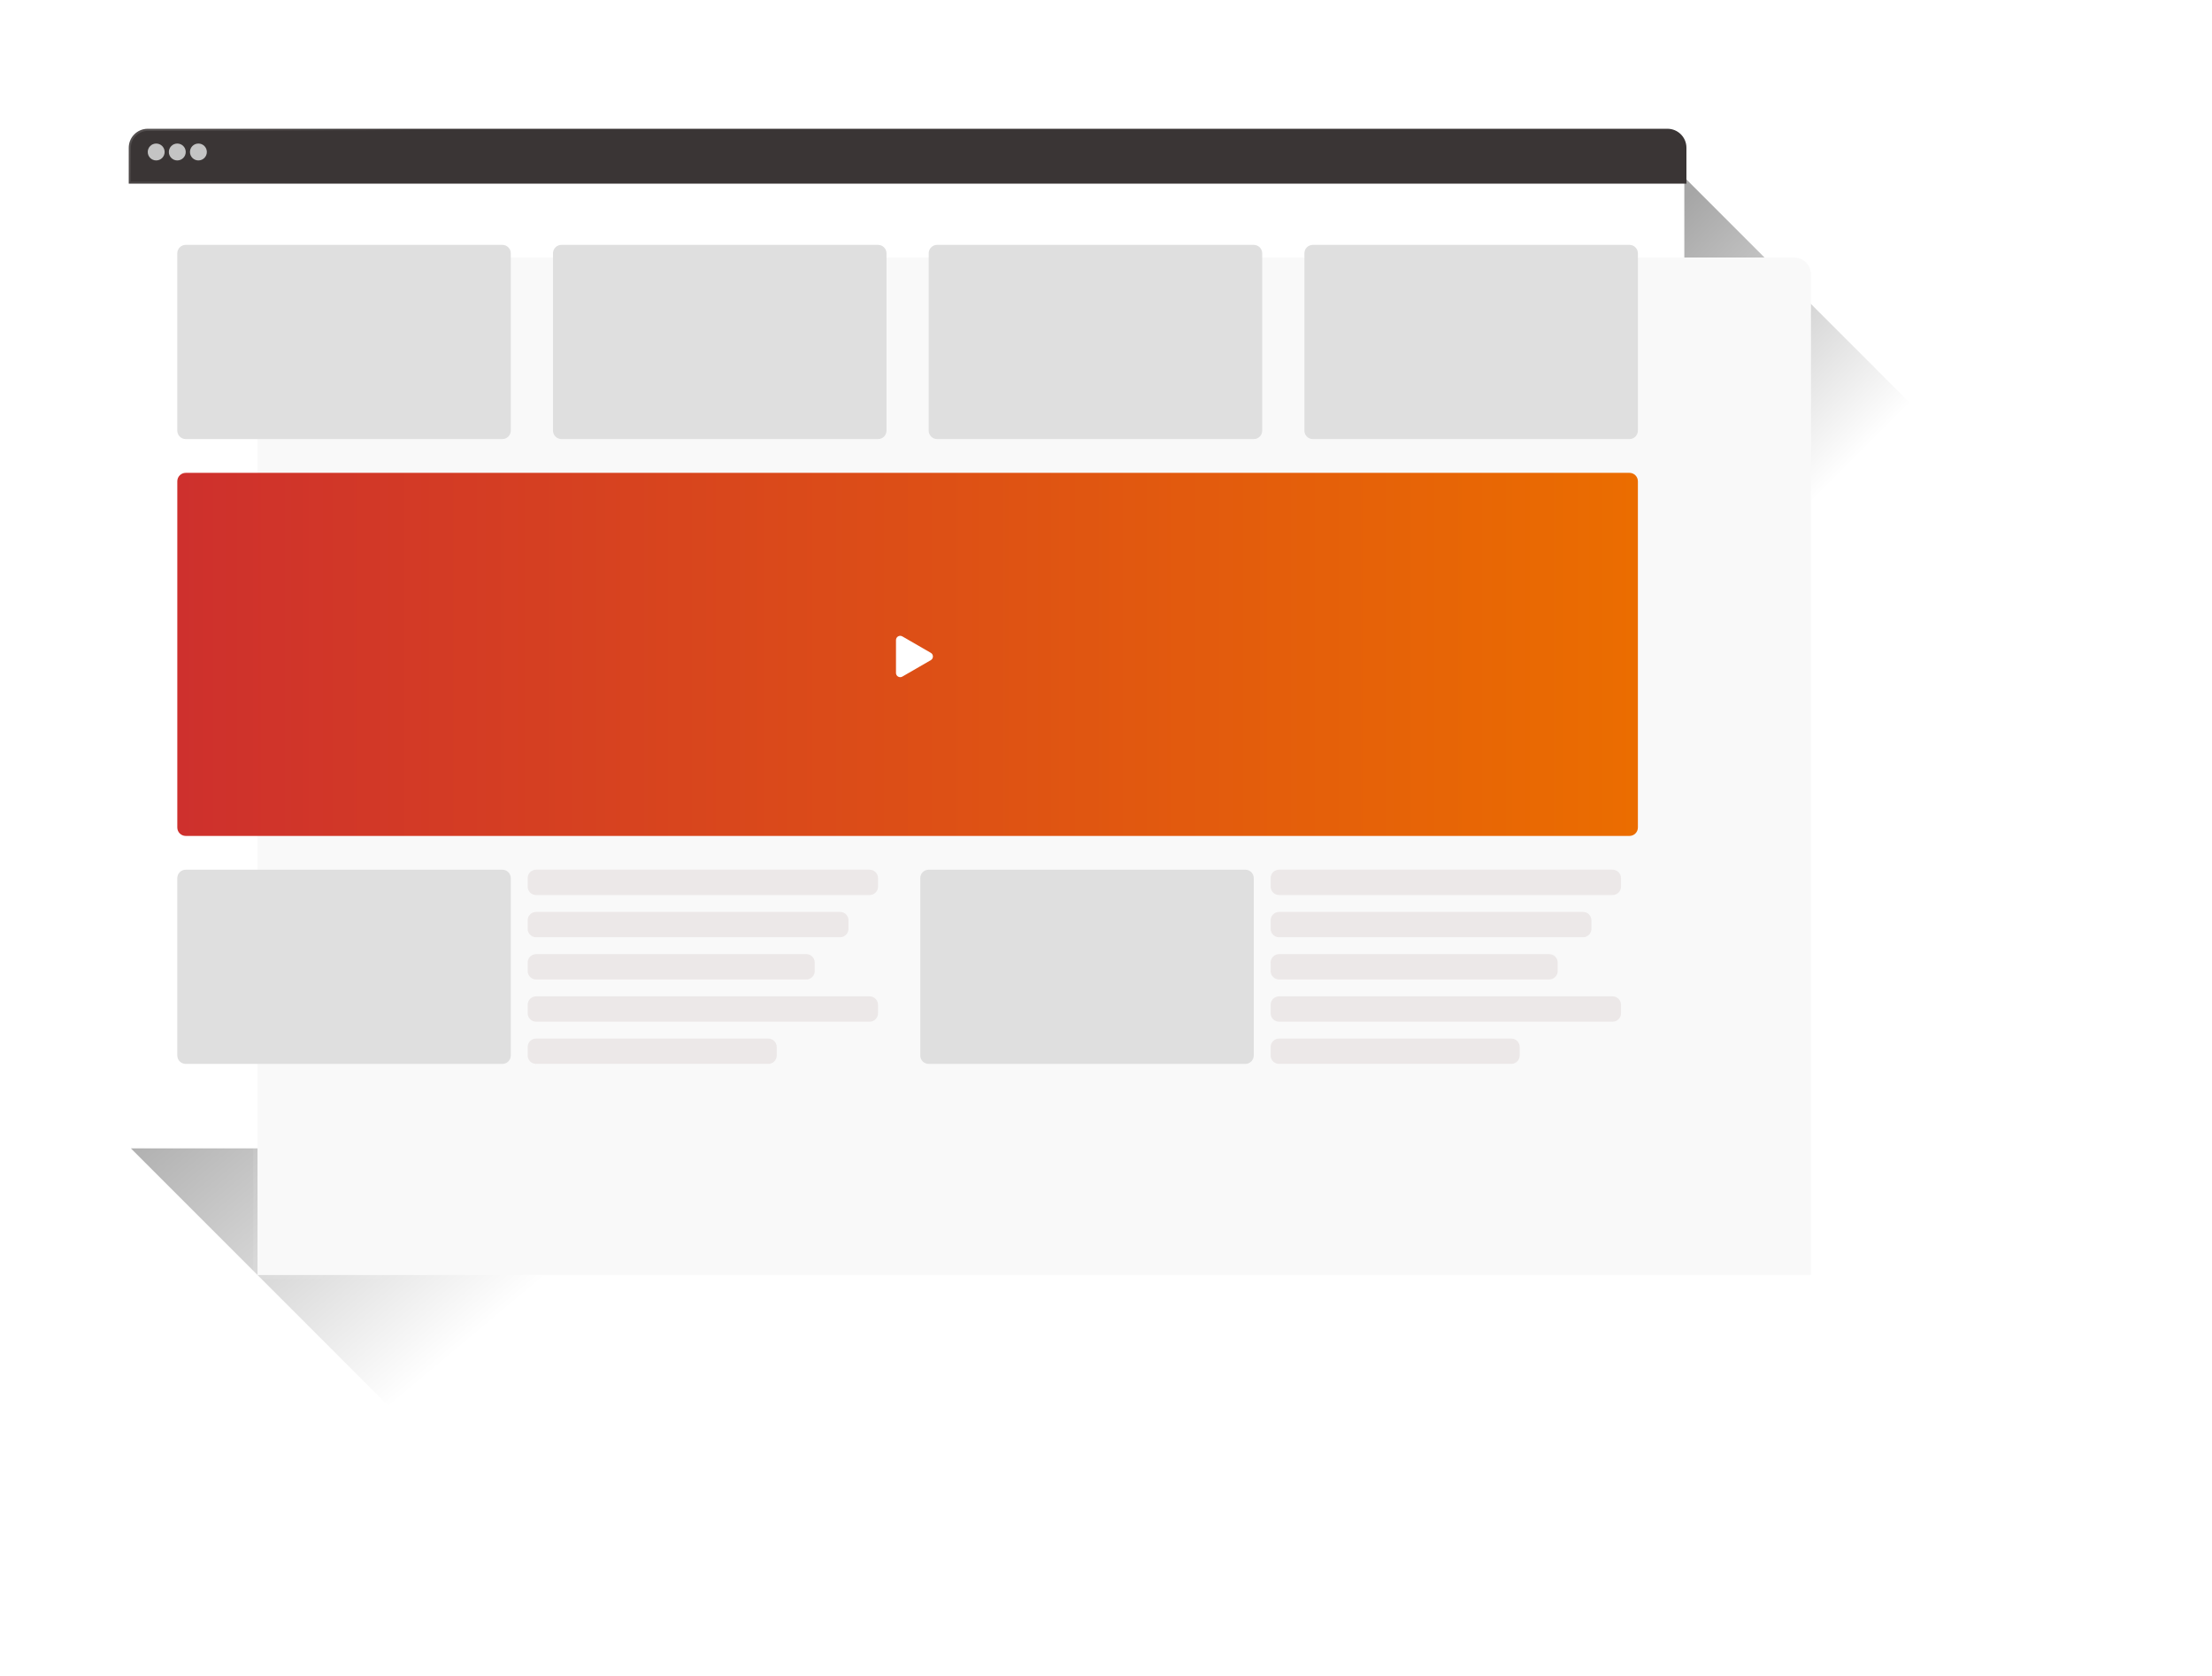 <svg width="524" height="397" viewBox="0 0 524 397" fill="none" xmlns="http://www.w3.org/2000/svg">
<g filter="url(#filter0_f_504_450)">
<path d="M151 392L31 272H151V392Z" fill="url(#paint0_linear_504_450)"/>
</g>
<g filter="url(#filter1_f_504_450)">
<path d="M519 162L399 42V162H519Z" fill="url(#paint1_linear_504_450)"/>
</g>
<g filter="url(#filter2_dd_504_450)">
<path d="M31 35C31 32.791 32.791 31 35 31H395C397.209 31 399 32.791 399 35V272H31V35Z" fill="#F9F9F9"/>
<path d="M399 272.5H399.5V272V35C399.5 32.515 397.485 30.5 395 30.5H35C32.515 30.5 30.5 32.515 30.5 35V272V272.5H31H399Z" stroke="url(#paint2_linear_504_450)"/>
</g>
<path d="M399 43.5H399.5V43V35C399.5 32.515 397.485 30.5 395 30.5H35C32.515 30.5 30.5 32.515 30.5 35V43V43.5H31H399Z" fill="#3A3535" stroke="url(#paint3_linear_504_450)"/>
<path d="M206 206H127C125.895 206 125 206.895 125 208V210C125 211.105 125.895 212 127 212H206C207.105 212 208 211.105 208 210V208C208 206.895 207.105 206 206 206Z" fill="#ECE8E8"/>
<path d="M206 236H127C125.895 236 125 236.895 125 238V240C125 241.105 125.895 242 127 242H206C207.105 242 208 241.105 208 240V238C208 236.895 207.105 236 206 236Z" fill="#ECE8E8"/>
<path d="M199 216H127C125.895 216 125 216.895 125 218V220C125 221.105 125.895 222 127 222H199C200.105 222 201 221.105 201 220V218C201 216.895 200.105 216 199 216Z" fill="#ECE8E8"/>
<path d="M182 246H127C125.895 246 125 246.895 125 248V250C125 251.105 125.895 252 127 252H182C183.105 252 184 251.105 184 250V248C184 246.895 183.105 246 182 246Z" fill="#ECE8E8"/>
<path d="M191 226H127C125.895 226 125 226.895 125 228V230C125 231.105 125.895 232 127 232H191C192.105 232 193 231.105 193 230V228C193 226.895 192.105 226 191 226Z" fill="#ECE8E8"/>
<path d="M119 206H44C42.895 206 42 206.895 42 208V250C42 251.105 42.895 252 44 252H119C120.105 252 121 251.105 121 250V208C121 206.895 120.105 206 119 206Z" fill="#DFDFDF"/>
<path d="M382 206H303C301.895 206 301 206.895 301 208V210C301 211.105 301.895 212 303 212H382C383.105 212 384 211.105 384 210V208C384 206.895 383.105 206 382 206Z" fill="#ECE8E8"/>
<path d="M382 236H303C301.895 236 301 236.895 301 238V240C301 241.105 301.895 242 303 242H382C383.105 242 384 241.105 384 240V238C384 236.895 383.105 236 382 236Z" fill="#ECE8E8"/>
<path d="M375 216H303C301.895 216 301 216.895 301 218V220C301 221.105 301.895 222 303 222H375C376.105 222 377 221.105 377 220V218C377 216.895 376.105 216 375 216Z" fill="#ECE8E8"/>
<path d="M358 246H303C301.895 246 301 246.895 301 248V250C301 251.105 301.895 252 303 252H358C359.105 252 360 251.105 360 250V248C360 246.895 359.105 246 358 246Z" fill="#ECE8E8"/>
<path d="M367 226H303C301.895 226 301 226.895 301 228V230C301 231.105 301.895 232 303 232H367C368.105 232 369 231.105 369 230V228C369 226.895 368.105 226 367 226Z" fill="#ECE8E8"/>
<path d="M295 206H220C218.895 206 218 206.895 218 208V250C218 251.105 218.895 252 220 252H295C296.105 252 297 251.105 297 250V208C297 206.895 296.105 206 295 206Z" fill="#DFDFDF"/>
<path d="M208 58H133C131.895 58 131 58.895 131 60V102C131 103.105 131.895 104 133 104H208C209.105 104 210 103.105 210 102V60C210 58.895 209.105 58 208 58Z" fill="#DFDFDF"/>
<path d="M119 58H44C42.895 58 42 58.895 42 60V102C42 103.105 42.895 104 44 104H119C120.105 104 121 103.105 121 102V60C121 58.895 120.105 58 119 58Z" fill="#DFDFDF"/>
<path d="M297 58H222C220.895 58 220 58.895 220 60V102C220 103.105 220.895 104 222 104H297C298.105 104 299 103.105 299 102V60C299 58.895 298.105 58 297 58Z" fill="#DFDFDF"/>
<path d="M386 58H311C309.895 58 309 58.895 309 60V102C309 103.105 309.895 104 311 104H386C387.105 104 388 103.105 388 102V60C388 58.895 387.105 58 386 58Z" fill="#DFDFDF"/>
<path d="M386 112H44C42.895 112 42 112.895 42 114V196C42 197.105 42.895 198 44 198H386C387.105 198 388 197.105 388 196V114C388 112.895 387.105 112 386 112Z" fill="url(#paint4_linear_504_450)"/>
<path d="M220.5 154.634C221.167 155.019 221.167 155.981 220.5 156.366L213.75 160.263C213.083 160.648 212.25 160.167 212.25 159.397V151.603C212.25 150.833 213.083 150.352 213.75 150.737L220.5 154.634Z" fill="white"/>
<path d="M37 38C38.105 38 39 37.105 39 36C39 34.895 38.105 34 37 34C35.895 34 35 34.895 35 36C35 37.105 35.895 38 37 38Z" fill="#C4C4C4"/>
<path d="M42 38C43.105 38 44 37.105 44 36C44 34.895 43.105 34 42 34C40.895 34 40 34.895 40 36C40 37.105 40.895 38 42 38Z" fill="#C4C4C4"/>
<path d="M47 38C48.105 38 49 37.105 49 36C49 34.895 48.105 34 47 34C45.895 34 45 34.895 45 36C45 37.105 45.895 38 47 38Z" fill="#C4C4C4"/>
<defs>
<filter id="filter0_f_504_450" x="26" y="267" width="130" height="130" filterUnits="userSpaceOnUse" color-interpolation-filters="sRGB">
<feFlood flood-opacity="0" result="BackgroundImageFix"/>
<feBlend mode="normal" in="SourceGraphic" in2="BackgroundImageFix" result="shape"/>
<feGaussianBlur stdDeviation="2.5" result="effect1_foregroundBlur_504_450"/>
</filter>
<filter id="filter1_f_504_450" x="394" y="37" width="130" height="130" filterUnits="userSpaceOnUse" color-interpolation-filters="sRGB">
<feFlood flood-opacity="0" result="BackgroundImageFix"/>
<feBlend mode="normal" in="SourceGraphic" in2="BackgroundImageFix" result="shape"/>
<feGaussianBlur stdDeviation="2.5" result="effect1_foregroundBlur_504_450"/>
</filter>
<filter id="filter2_dd_504_450" x="0" y="0" width="470" height="343" filterUnits="userSpaceOnUse" color-interpolation-filters="sRGB">
<feFlood flood-opacity="0" result="BackgroundImageFix"/>
<feColorMatrix in="SourceAlpha" type="matrix" values="0 0 0 0 0 0 0 0 0 0 0 0 0 0 0 0 0 0 127 0" result="hardAlpha"/>
<feOffset dx="20" dy="20"/>
<feGaussianBlur stdDeviation="25"/>
<feColorMatrix type="matrix" values="0 0 0 0 0 0 0 0 0 0 0 0 0 0 0 0 0 0 0.25 0"/>
<feBlend mode="normal" in2="BackgroundImageFix" result="effect1_dropShadow_504_450"/>
<feColorMatrix in="SourceAlpha" type="matrix" values="0 0 0 0 0 0 0 0 0 0 0 0 0 0 0 0 0 0 127 0" result="hardAlpha"/>
<feOffset dx="10" dy="10"/>
<feGaussianBlur stdDeviation="6"/>
<feColorMatrix type="matrix" values="0 0 0 0 0 0 0 0 0 0 0 0 0 0 0 0 0 0 0.21 0"/>
<feBlend mode="normal" in2="effect1_dropShadow_504_450" result="effect2_dropShadow_504_450"/>
<feBlend mode="normal" in="SourceGraphic" in2="effect2_dropShadow_504_450" result="shape"/>
</filter>
<linearGradient id="paint0_linear_504_450" x1="36.11" y1="252.232" x2="99.242" y2="327.542" gradientUnits="userSpaceOnUse">
<stop stop-opacity="0.35"/>
<stop offset="1" stop-opacity="0"/>
</linearGradient>
<linearGradient id="paint1_linear_504_450" x1="401.148" y1="44.979" x2="465.119" y2="109.149" gradientUnits="userSpaceOnUse">
<stop stop-opacity="0.35"/>
<stop offset="0.797" stop-opacity="0"/>
</linearGradient>
<linearGradient id="paint2_linear_504_450" x1="31" y1="31" x2="96.94" y2="38.126" gradientUnits="userSpaceOnUse">
<stop stop-color="white" stop-opacity="0.13"/>
<stop offset="1" stop-color="white" stop-opacity="0"/>
</linearGradient>
<linearGradient id="paint3_linear_504_450" x1="31" y1="31" x2="42.683" y2="56.355" gradientUnits="userSpaceOnUse">
<stop stop-color="white" stop-opacity="0.13"/>
<stop offset="1" stop-color="white" stop-opacity="0"/>
</linearGradient>
<linearGradient id="paint4_linear_504_450" x1="42" y1="155" x2="388" y2="155" gradientUnits="userSpaceOnUse">
<stop stop-color="#CE302D"/>
<stop offset="1" stop-color="#EB6D00"/>
</linearGradient>
</defs>
</svg>
